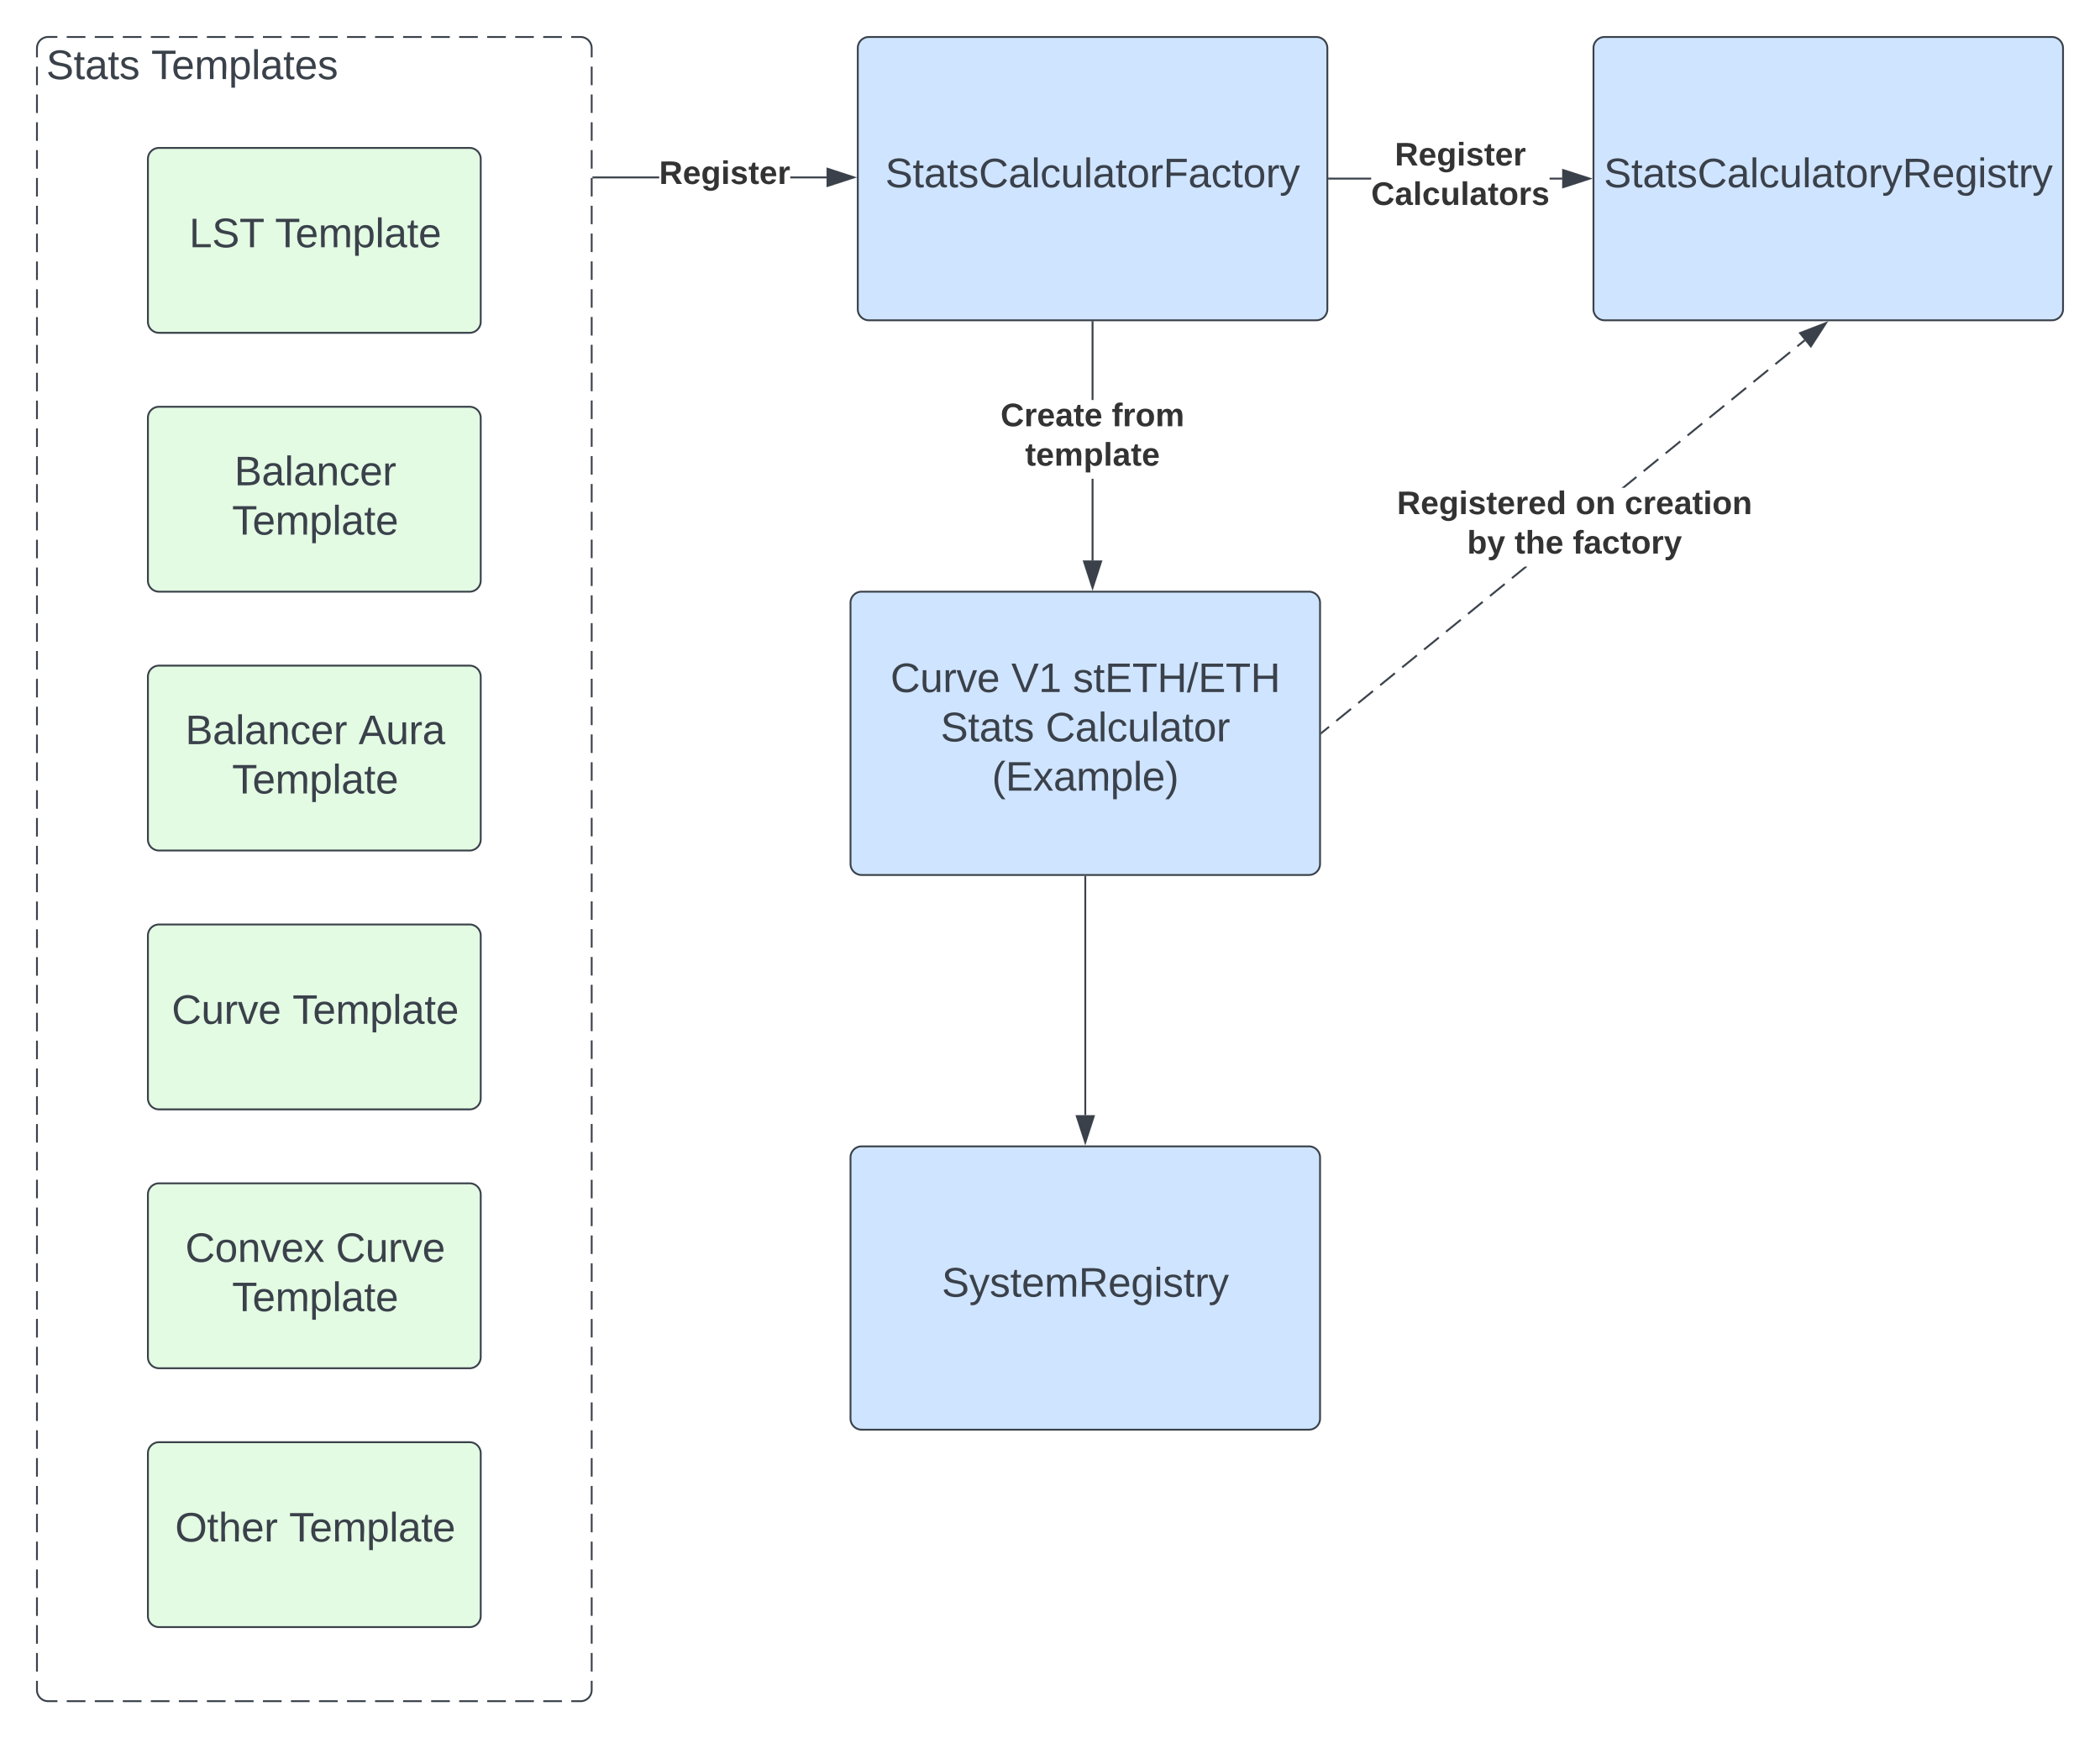 <svg xmlns="http://www.w3.org/2000/svg" xmlns:xlink="http://www.w3.org/1999/xlink" xmlns:lucid="lucid" width="1135.79" height="940"><g transform="translate(60 -100)" lucid:page-tab-id="0_0"><path d="M-500 0h2000v1500H-500z" fill="#fff"/><path d="M403.94 126a6 6 0 0 1 6-6H651.9a6 6 0 0 1 6 6v141.22a6 6 0 0 1-6 6H409.93a6 6 0 0 1-6-6z" stroke="#3a414a" fill="#cfe4ff"/><use xlink:href="#a" transform="matrix(1,0,0,1,408.941,125) translate(9.84 76.278)"/><path d="M801.84 126a6 6 0 0 1 6-6h241.95a6 6 0 0 1 6 6v141.22a6 6 0 0 1-6 6H807.83a6 6 0 0 1-6-6z" stroke="#3a414a" fill="#cfe4ff"/><use xlink:href="#b" transform="matrix(1,0,0,1,806.836,125) translate(0.611 76.278)"/><path d="M-40 126a6 6 0 0 1 6-6h288a6 6 0 0 1 6 6v888a6 6 0 0 1-6 6H-34a6 6 0 0 1-6-6z" fill-opacity="0"/><path d="M-23.9 120h10.1m5.06 0h10.1m5.06 0h10.1m5.06 0h10.1m5.06 0h10.1m5.05 0H62m5.05 0h10.1m5.06 0h10.12m5.05 0h10.1m5.06 0h10.1m5.05 0h10.1m5.06 0h10.1m5.06 0h10.1m5.06 0h10.1m5.06 0h10.1m5.05 0h10.1m5.06 0h10.1m5.06 0h10.1m5.05 0H254l.94.07.9.22.88.35.8.5.72.6.6.72.5.8.37.88.23.9.07.95v5.02m0 5v10.05m0 5.02v10.02m0 5.02v10.03m0 5.02v10.02m0 5.02v10.03m0 5.02v10.02m0 5.02v10.03m0 5.02v10.02m0 5.02v10.04m0 5v10.04m0 5.02v10.04m0 5v10.05m0 5v10.05m0 5v10.05m0 5.02v10.03m0 5.02v10.03m0 5.02v10.03m0 5.02v10.03m0 5.02v10.03m0 5.02v10.03m0 5.02v10.03m0 5.02v10.04m0 5v10.05m0 5v10.04m0 5v10.05m0 5v10.04m0 5.02v10.03m0 5v10.04m0 5.02v10.03m0 5v10.04m0 5.02v10.03m0 5v10.04m0 5.02v10.04m0 5v10.05m0 5v10.05m0 5v10.05m0 5v10.05m0 5v10.05m0 5.02V718m0 5.02v10.03m0 5.02v10.03m0 5.02v10.03m0 5.02v10.03m0 5.02v10.03m0 5.02v10.03m0 5.02v10.04m0 5v10.05m0 5.02v10.04m0 5v10.05m0 5.02v10.04m0 5.02v10.03m0 5.03v10.03m0 5.02v10.03m0 5.03v10.03m0 5.02v10.03m0 5.03v10.03m0 5.02v10.03m0 5.03v10.04m0 5v5.03l-.07.94-.22.9-.35.88-.5.8-.6.72-.72.6-.8.5-.88.37-.9.23-.95.07h-5.05m-5.05 0h-10.1m-5.06 0h-10.1m-5.06 0h-10.1m-5.06 0h-10.1m-5.06 0h-10.1m-5.06 0H158m-5.05 0h-10.1m-5.06 0h-10.12m-5.05 0h-10.1m-5.06 0h-10.1m-5.05 0h-10.1m-5.06 0h-10.1m-5.06 0H51.9m-5.06 0h-10.1m-5.06 0h-10.1m-5.05 0H6.43m-5.06 0h-10.1m-5.06 0h-10.1m-5.05 0H-34l-.94-.07-.9-.22-.88-.35-.8-.5-.72-.6-.6-.72-.5-.8-.37-.88-.23-.9-.07-.95v-5.02m0-5v-10.05m0-5v-10.05m0-5.02v-10.03m0-5.02V948.8m0-5.02v-10.03m0-5.02V918.7m0-5.02v-10.03m0-5.02V888.6m0-5.02v-10.03m0-5.02V858.5m0-5.02v-10.04m0-5v-10.05m0-5V813.3m0-5.02v-10.03m0-5.02v-10.03m0-5.02v-10.03m0-5.02v-10.03m0-5.02v-10.03m0-5.02v-10.03m0-5.02v-10.03m0-5.02V692.9m0-5v-10.04m0-5V662.8m0-5v-10.04m0-5V632.7m0-5v-10.04m0-5.02V602.6m0-5v-10.04m0-5.02V572.5m0-5v-10.04m0-5.02V542.4m0-5v-10.04m0-5.02V512.3m0-5v-10.05m0-5V482.2m0-5v-10.05m0-5V452.1m0-5.02v-10.03m0-5.02V422m0-5.02v-10.03m0-5.02V391.9m0-5.02v-10.03m0-5.02V361.8m0-5.02v-10.03m0-5.02V331.7m0-5.02v-10.04m0-5v-10.05m0-5.02v-10.04m0-5.02V271.5m0-5.02v-10.04m0-5.02V241.4m0-5.03v-10.03m0-5.02V211.3m0-5.03v-10.03m0-5.02V181.2m0-5.03v-10.03m0-5.02V151.1m0-5.03v-10.04m0-5V126l.07-.94.22-.9.35-.88.5-.8.6-.72.72-.6.8-.5.88-.37.9-.23.95-.07h5.05" stroke="#3a414a" fill="none"/><use xlink:href="#c" transform="matrix(1,0,0,1,-35,125) translate(0 17.778)"/><use xlink:href="#d" transform="matrix(1,0,0,1,-35,125) translate(56.79 17.778)"/><path d="M20 186a6 6 0 0 1 6-6h168a6 6 0 0 1 6 6v88a6 6 0 0 1-6 6H26a6 6 0 0 1-6-6z" stroke="#3a414a" fill="#e3fae3"/><use xlink:href="#e" transform="matrix(1,0,0,1,25,185) translate(17.321 48.715)"/><use xlink:href="#f" transform="matrix(1,0,0,1,25,185) translate(63.741 48.715)"/><path d="M20 326a6 6 0 0 1 6-6h168a6 6 0 0 1 6 6v88a6 6 0 0 1-6 6H26a6 6 0 0 1-6-6z" stroke="#3a414a" fill="#e3fae3"/><use xlink:href="#g" transform="matrix(1,0,0,1,25,325) translate(41.735 37.465)"/><use xlink:href="#f" transform="matrix(1,0,0,1,25,325) translate(40.531 64.132)"/><path d="M20 606a6 6 0 0 1 6-6h168a6 6 0 0 1 6 6v88a6 6 0 0 1-6 6H26a6 6 0 0 1-6-6z" stroke="#3a414a" fill="#e3fae3"/><use xlink:href="#h" transform="matrix(1,0,0,1,25,605) translate(7.877 48.715)"/><use xlink:href="#f" transform="matrix(1,0,0,1,25,605) translate(73.185 48.715)"/><path d="M20 746a6 6 0 0 1 6-6h168a6 6 0 0 1 6 6v88a6 6 0 0 1-6 6H26a6 6 0 0 1-6-6z" stroke="#3a414a" fill="#e3fae3"/><use xlink:href="#i" transform="matrix(1,0,0,1,25,745) translate(15.222 37.465)"/><use xlink:href="#j" transform="matrix(1,0,0,1,25,745) translate(96.642 37.465)"/><use xlink:href="#f" transform="matrix(1,0,0,1,25,745) translate(40.531 64.132)"/><path d="M20 466a6 6 0 0 1 6-6h168a6 6 0 0 1 6 6v88a6 6 0 0 1-6 6H26a6 6 0 0 1-6-6z" stroke="#3a414a" fill="#e3fae3"/><use xlink:href="#k" transform="matrix(1,0,0,1,25,465) translate(15.222 37.465)"/><use xlink:href="#l" transform="matrix(1,0,0,1,25,465) translate(108.926 37.465)"/><use xlink:href="#f" transform="matrix(1,0,0,1,25,465) translate(40.531 64.132)"/><path d="M20 886a6 6 0 0 1 6-6h168a6 6 0 0 1 6 6v88a6 6 0 0 1-6 6H26a6 6 0 0 1-6-6z" stroke="#3a414a" fill="#e3fae3"/><use xlink:href="#m" transform="matrix(1,0,0,1,25,885) translate(9.698 48.715)"/><use xlink:href="#f" transform="matrix(1,0,0,1,25,885) translate(71.364 48.715)"/><path d="M296.5 196.43H261v-1h35.5zm90.56 0h-19.6v-1h19.6z" stroke="#3a414a" stroke-width=".05" fill="#3a414a"/><path d="M261 196.43h-.5v-1h.5z" fill="#3a414a"/><path d="M261.04 196.46h-.56v-1.05h.56zm-.52-1v.95h.47v-.94z" stroke="#3a414a" stroke-width=".05" fill="#3a414a"/><path d="M401.82 195.93l-14.26 4.64v-9.27z" fill="#3a414a"/><path d="M403.44 195.93l-16.38 5.33V190.6zm-15.38 3.95l12.14-3.95-12.14-3.94z" stroke="#3a414a" stroke-width=".05" fill="#3a414a"/><use xlink:href="#n" transform="matrix(1,0,0,1,296.489,185.265) translate(0 14.222)"/><path d="M400 426a6 6 0 0 1 6-6h241.95a6 6 0 0 1 6 6v141.22a6 6 0 0 1-6 6H406a6 6 0 0 1-6-6z" stroke="#3a414a" fill="#cfe4ff"/><use xlink:href="#h" transform="matrix(1,0,0,1,405,425) translate(16.63 49.278)"/><use xlink:href="#o" transform="matrix(1,0,0,1,405,425) translate(81.938 49.278)"/><use xlink:href="#p" transform="matrix(1,0,0,1,405,425) translate(115.272 49.278)"/><use xlink:href="#q" transform="matrix(1,0,0,1,405,425) translate(43.728 75.944)"/><use xlink:href="#r" transform="matrix(1,0,0,1,405,425) translate(100.519 75.944)"/><use xlink:href="#s" transform="matrix(1,0,0,1,405,425) translate(71.506 102.611)"/><path d="M531.42 403.12h-1v-44.17h1zm0-86.83h-1V274.2h1z" stroke="#3a414a" stroke-width=".05" fill="#3a414a"/><path d="M531.42 274.23h-1v-.5h1z" fill="#3a414a"/><path d="M531.44 274.26h-1.05v-.57h1.04zm-1-.52v.47h.95v-.46z" stroke="#3a414a" stroke-width=".05" fill="#3a414a"/><path d="M530.92 417.88l-4.64-14.26h9.27z" fill="#3a414a"/><path d="M530.92 419.5l-5.33-16.38h10.64zm-3.95-15.38l3.95 12.14 3.95-12.14z" stroke="#3a414a" stroke-width=".05" fill="#3a414a"/><use xlink:href="#t" transform="matrix(1,0,0,1,481.14,316.285) translate(0.005 14.222)"/><use xlink:href="#u" transform="matrix(1,0,0,1,481.14,316.285) translate(60.153 14.222)"/><use xlink:href="#v" transform="matrix(1,0,0,1,481.14,316.285) translate(13.314 35.556)"/><path d="M681.57 197.1H658.9v-1h22.67zm103.38 0h-6.8v-1h6.8z" stroke="#3a414a" stroke-width=".05" fill="#3a414a"/><path d="M658.9 197.1h-.5v-1h.5z" fill="#3a414a"/><path d="M658.93 197.13h-.56v-1.04h.56zm-.5-1v.96h.45v-.97z" stroke="#3a414a" stroke-width=".05" fill="#3a414a"/><path d="M799.72 196.6l-14.27 4.65v-9.28z" fill="#3a414a"/><path d="M801.34 196.6l-16.4 5.33V191.3zm-15.4 3.96l12.16-3.95-12.15-3.94z" stroke="#3a414a" stroke-width=".05" fill="#3a414a"/><g><use xlink:href="#w" transform="matrix(1,0,0,1,681.569,175.276) translate(12.82 14.222)"/><use xlink:href="#x" transform="matrix(1,0,0,1,681.569,175.276) translate(0.005 35.556)"/></g><path d="M659.1 493.47l-3.94 3.2-.63-.76 3.96-3.2zm11.9-9.65l-7.93 6.43-.63-.77 7.92-6.44zm11.87-9.65l-7.92 6.43-.63-.77 7.9-6.44zm11.87-9.65l-7.92 6.44-.63-.78 7.9-6.43zm11.88-9.64l-7.92 6.43-.63-.77 7.92-6.43zm11.87-9.65l-7.93 6.43-.63-.78 7.92-6.43zm11.87-9.65l-7.92 6.43-.63-.76 7.92-6.43zm11.87-9.65l-7.9 6.44-.65-.78 7.9-6.44zm11.88-9.64l-7.92 6.42-.63-.78 7.92-6.43zm11.87-9.66l-7.92 6.43-.63-.77 7.13-5.8h1.3zm59.37-48.24l-6.68 5.43h-1.6l7.64-6.2zm11.87-9.65l-7.9 6.44-.64-.8 7.9-6.42zm11.88-9.64l-7.92 6.44-.63-.78 7.92-6.43zm11.87-9.64l-7.92 6.43-.63-.78 7.9-6.44zm11.87-9.65l-7.92 6.44-.63-.77 7.92-6.43zm11.87-9.63l-7.9 6.43-.64-.78 7.9-6.43zm11.88-9.65l-7.92 6.43-.63-.78 7.92-6.43zm11.88-9.65l-7.92 6.43-.63-.78 7.9-6.43zm7.9-6.43l-3.95 3.2-.63-.76 3.96-3.22z" stroke="#3a414a" stroke-width=".05" fill="#3a414a"/><path d="M655.17 496.67l-.72.58v-1.3z" fill="#3a414a"/><path d="M655.2 496.68l-.77.63v-1.4zm-.72.52l.65-.53-.65-.65z" stroke="#3a414a" stroke-width=".05" fill="#3a414a"/><path d="M919.4 287.33l-5.84-7.2 14-5.4z" fill="#3a414a"/><path d="M919.45 288.18l-6.7-8.26 16.06-6.2zm-5.07-7.82l4.98 6.12 6.94-10.72z" stroke="#3a414a" stroke-width=".05" fill="#3a414a"/><g><use xlink:href="#y" transform="matrix(1,0,0,1,695.559,363.831) translate(0.005 14.222)"/><use xlink:href="#z" transform="matrix(1,0,0,1,695.559,363.831) translate(96.598 14.222)"/><use xlink:href="#A" transform="matrix(1,0,0,1,695.559,363.831) translate(123.165 14.222)"/><use xlink:href="#B" transform="matrix(1,0,0,1,695.559,363.831) translate(37.956 35.556)"/><use xlink:href="#C" transform="matrix(1,0,0,1,695.559,363.831) translate(63.585 35.556)"/><use xlink:href="#D" transform="matrix(1,0,0,1,695.559,363.831) translate(95.091 35.556)"/></g><path d="M400 726a6 6 0 0 1 6-6h241.95a6 6 0 0 1 6 6v141.22a6 6 0 0 1-6 6H406a6 6 0 0 1-6-6z" stroke="#3a414a" fill="#cfe4ff"/><g><use xlink:href="#E" transform="matrix(1,0,0,1,405,725) translate(44.346 76.278)"/></g><path d="M526.98 574.22v128.9" stroke="#3a414a" fill="none"/><path d="M527.48 574.23h-1v-.5h1z" stroke="#3a414a" stroke-width=".05" fill="#3a414a"/><path d="M526.98 717.88l-4.64-14.26h9.27z" stroke="#3a414a" fill="#3a414a"/><defs><path fill="#3a414a" d="M185-189c-5-48-123-54-124 2 14 75 158 14 163 119 3 78-121 87-175 55-17-10-28-26-33-46l33-7c5 56 141 63 141-1 0-78-155-14-162-118-5-82 145-84 179-34 5 7 8 16 11 25" id="F"/><path fill="#3a414a" d="M59-47c-2 24 18 29 38 22v24C64 9 27 4 27-40v-127H5v-23h24l9-43h21v43h35v23H59v120" id="G"/><path fill="#3a414a" d="M141-36C126-15 110 5 73 4 37 3 15-17 15-53c-1-64 63-63 125-63 3-35-9-54-41-54-24 1-41 7-42 31l-33-3c5-37 33-52 76-52 45 0 72 20 72 64v82c-1 20 7 32 28 27v20c-31 9-61-2-59-35zM48-53c0 20 12 33 32 33 41-3 63-29 60-74-43 2-92-5-92 41" id="H"/><path fill="#3a414a" d="M135-143c-3-34-86-38-87 0 15 53 115 12 119 90S17 21 10-45l28-5c4 36 97 45 98 0-10-56-113-15-118-90-4-57 82-63 122-42 12 7 21 19 24 35" id="I"/><path fill="#3a414a" d="M212-179c-10-28-35-45-73-45-59 0-87 40-87 99 0 60 29 101 89 101 43 0 62-24 78-52l27 14C228-24 195 4 139 4 59 4 22-46 18-125c-6-104 99-153 187-111 19 9 31 26 39 46" id="J"/><path fill="#3a414a" d="M24 0v-261h32V0H24" id="K"/><path fill="#3a414a" d="M96-169c-40 0-48 33-48 73s9 75 48 75c24 0 41-14 43-38l32 2c-6 37-31 61-74 61-59 0-76-41-82-99-10-93 101-131 147-64 4 7 5 14 7 22l-32 3c-4-21-16-35-41-35" id="L"/><path fill="#3a414a" d="M84 4C-5 8 30-112 23-190h32v120c0 31 7 50 39 49 72-2 45-101 50-169h31l1 190h-30c-1-10 1-25-2-33-11 22-28 36-60 37" id="M"/><path fill="#3a414a" d="M100-194c62-1 85 37 85 99 1 63-27 99-86 99S16-35 15-95c0-66 28-99 85-99zM99-20c44 1 53-31 53-75 0-43-8-75-51-75s-53 32-53 75 10 74 51 75" id="N"/><path fill="#3a414a" d="M114-163C36-179 61-72 57 0H25l-1-190h30c1 12-1 29 2 39 6-27 23-49 58-41v29" id="O"/><path fill="#3a414a" d="M63-220v92h138v28H63V0H30v-248h175v28H63" id="P"/><path fill="#3a414a" d="M179-190L93 31C79 59 56 82 12 73V49c39 6 53-20 64-50L1-190h34L92-34l54-156h33" id="Q"/><g id="a"><use transform="matrix(0.062,0,0,0.062,0,0)" xlink:href="#F"/><use transform="matrix(0.062,0,0,0.062,14.815,0)" xlink:href="#G"/><use transform="matrix(0.062,0,0,0.062,20.988,0)" xlink:href="#H"/><use transform="matrix(0.062,0,0,0.062,33.333,0)" xlink:href="#G"/><use transform="matrix(0.062,0,0,0.062,39.506,0)" xlink:href="#I"/><use transform="matrix(0.062,0,0,0.062,50.617,0)" xlink:href="#J"/><use transform="matrix(0.062,0,0,0.062,66.605,0)" xlink:href="#H"/><use transform="matrix(0.062,0,0,0.062,78.951,0)" xlink:href="#K"/><use transform="matrix(0.062,0,0,0.062,83.827,0)" xlink:href="#L"/><use transform="matrix(0.062,0,0,0.062,94.938,0)" xlink:href="#M"/><use transform="matrix(0.062,0,0,0.062,107.284,0)" xlink:href="#K"/><use transform="matrix(0.062,0,0,0.062,112.16,0)" xlink:href="#H"/><use transform="matrix(0.062,0,0,0.062,124.506,0)" xlink:href="#G"/><use transform="matrix(0.062,0,0,0.062,130.679,0)" xlink:href="#N"/><use transform="matrix(0.062,0,0,0.062,143.025,0)" xlink:href="#O"/><use transform="matrix(0.062,0,0,0.062,150.37,0)" xlink:href="#P"/><use transform="matrix(0.062,0,0,0.062,163.889,0)" xlink:href="#H"/><use transform="matrix(0.062,0,0,0.062,176.235,0)" xlink:href="#L"/><use transform="matrix(0.062,0,0,0.062,187.346,0)" xlink:href="#G"/><use transform="matrix(0.062,0,0,0.062,193.519,0)" xlink:href="#N"/><use transform="matrix(0.062,0,0,0.062,205.864,0)" xlink:href="#O"/><use transform="matrix(0.062,0,0,0.062,213.21,0)" xlink:href="#Q"/></g><path fill="#3a414a" d="M233-177c-1 41-23 64-60 70L243 0h-38l-65-103H63V0H30v-248c88 3 205-21 203 71zM63-129c60-2 137 13 137-47 0-61-80-42-137-45v92" id="R"/><path fill="#3a414a" d="M100-194c63 0 86 42 84 106H49c0 40 14 67 53 68 26 1 43-12 49-29l28 8c-11 28-37 45-77 45C44 4 14-33 15-96c1-61 26-98 85-98zm52 81c6-60-76-77-97-28-3 7-6 17-6 28h103" id="S"/><path fill="#3a414a" d="M177-190C167-65 218 103 67 71c-23-6-38-20-44-43l32-5c15 47 100 32 89-28v-30C133-14 115 1 83 1 29 1 15-40 15-95c0-56 16-97 71-98 29-1 48 16 59 35 1-10 0-23 2-32h30zM94-22c36 0 50-32 50-73 0-42-14-75-50-75-39 0-46 34-46 75s6 73 46 73" id="T"/><path fill="#3a414a" d="M24-231v-30h32v30H24zM24 0v-190h32V0H24" id="U"/><g id="b"><use transform="matrix(0.062,0,0,0.062,0,0)" xlink:href="#F"/><use transform="matrix(0.062,0,0,0.062,14.815,0)" xlink:href="#G"/><use transform="matrix(0.062,0,0,0.062,20.988,0)" xlink:href="#H"/><use transform="matrix(0.062,0,0,0.062,33.333,0)" xlink:href="#G"/><use transform="matrix(0.062,0,0,0.062,39.506,0)" xlink:href="#I"/><use transform="matrix(0.062,0,0,0.062,50.617,0)" xlink:href="#J"/><use transform="matrix(0.062,0,0,0.062,66.605,0)" xlink:href="#H"/><use transform="matrix(0.062,0,0,0.062,78.951,0)" xlink:href="#K"/><use transform="matrix(0.062,0,0,0.062,83.827,0)" xlink:href="#L"/><use transform="matrix(0.062,0,0,0.062,94.938,0)" xlink:href="#M"/><use transform="matrix(0.062,0,0,0.062,107.284,0)" xlink:href="#K"/><use transform="matrix(0.062,0,0,0.062,112.16,0)" xlink:href="#H"/><use transform="matrix(0.062,0,0,0.062,124.506,0)" xlink:href="#G"/><use transform="matrix(0.062,0,0,0.062,130.679,0)" xlink:href="#N"/><use transform="matrix(0.062,0,0,0.062,143.025,0)" xlink:href="#O"/><use transform="matrix(0.062,0,0,0.062,150.37,0)" xlink:href="#Q"/><use transform="matrix(0.062,0,0,0.062,161.481,0)" xlink:href="#R"/><use transform="matrix(0.062,0,0,0.062,177.469,0)" xlink:href="#S"/><use transform="matrix(0.062,0,0,0.062,189.815,0)" xlink:href="#T"/><use transform="matrix(0.062,0,0,0.062,202.16,0)" xlink:href="#U"/><use transform="matrix(0.062,0,0,0.062,207.037,0)" xlink:href="#I"/><use transform="matrix(0.062,0,0,0.062,218.148,0)" xlink:href="#G"/><use transform="matrix(0.062,0,0,0.062,224.321,0)" xlink:href="#O"/><use transform="matrix(0.062,0,0,0.062,231.667,0)" xlink:href="#Q"/></g><g id="c"><use transform="matrix(0.062,0,0,0.062,0,0)" xlink:href="#F"/><use transform="matrix(0.062,0,0,0.062,14.815,0)" xlink:href="#G"/><use transform="matrix(0.062,0,0,0.062,20.988,0)" xlink:href="#H"/><use transform="matrix(0.062,0,0,0.062,33.333,0)" xlink:href="#G"/><use transform="matrix(0.062,0,0,0.062,39.506,0)" xlink:href="#I"/></g><path fill="#3a414a" d="M127-220V0H93v-220H8v-28h204v28h-85" id="V"/><path fill="#3a414a" d="M210-169c-67 3-38 105-44 169h-31v-121c0-29-5-50-35-48C34-165 62-65 56 0H25l-1-190h30c1 10-1 24 2 32 10-44 99-50 107 0 11-21 27-35 58-36 85-2 47 119 55 194h-31v-121c0-29-5-49-35-48" id="W"/><path fill="#3a414a" d="M115-194c55 1 70 41 70 98S169 2 115 4C84 4 66-9 55-30l1 105H24l-1-265h31l2 30c10-21 28-34 59-34zm-8 174c40 0 45-34 45-75s-6-73-45-74c-42 0-51 32-51 76 0 43 10 73 51 73" id="X"/><g id="d"><use transform="matrix(0.062,0,0,0.062,0,0)" xlink:href="#V"/><use transform="matrix(0.062,0,0,0.062,11.049,0)" xlink:href="#S"/><use transform="matrix(0.062,0,0,0.062,23.395,0)" xlink:href="#W"/><use transform="matrix(0.062,0,0,0.062,41.852,0)" xlink:href="#X"/><use transform="matrix(0.062,0,0,0.062,54.198,0)" xlink:href="#K"/><use transform="matrix(0.062,0,0,0.062,59.074,0)" xlink:href="#H"/><use transform="matrix(0.062,0,0,0.062,71.42,0)" xlink:href="#G"/><use transform="matrix(0.062,0,0,0.062,77.593,0)" xlink:href="#S"/><use transform="matrix(0.062,0,0,0.062,89.938,0)" xlink:href="#I"/></g><path fill="#3a414a" d="M30 0v-248h33v221h125V0H30" id="Y"/><g id="e"><use transform="matrix(0.062,0,0,0.062,0,0)" xlink:href="#Y"/><use transform="matrix(0.062,0,0,0.062,12.346,0)" xlink:href="#F"/><use transform="matrix(0.062,0,0,0.062,27.16,0)" xlink:href="#V"/></g><g id="f"><use transform="matrix(0.062,0,0,0.062,0,0)" xlink:href="#V"/><use transform="matrix(0.062,0,0,0.062,11.049,0)" xlink:href="#S"/><use transform="matrix(0.062,0,0,0.062,23.395,0)" xlink:href="#W"/><use transform="matrix(0.062,0,0,0.062,41.852,0)" xlink:href="#X"/><use transform="matrix(0.062,0,0,0.062,54.198,0)" xlink:href="#K"/><use transform="matrix(0.062,0,0,0.062,59.074,0)" xlink:href="#H"/><use transform="matrix(0.062,0,0,0.062,71.42,0)" xlink:href="#G"/><use transform="matrix(0.062,0,0,0.062,77.593,0)" xlink:href="#S"/></g><path fill="#3a414a" d="M160-131c35 5 61 23 61 61C221 17 115-2 30 0v-248c76 3 177-17 177 60 0 33-19 50-47 57zm-97-11c50-1 110 9 110-42 0-47-63-36-110-37v79zm0 115c55-2 124 14 124-45 0-56-70-42-124-44v89" id="Z"/><path fill="#3a414a" d="M117-194c89-4 53 116 60 194h-32v-121c0-31-8-49-39-48C34-167 62-67 57 0H25l-1-190h30c1 10-1 24 2 32 11-22 29-35 61-36" id="aa"/><g id="g"><use transform="matrix(0.062,0,0,0.062,0,0)" xlink:href="#Z"/><use transform="matrix(0.062,0,0,0.062,14.815,0)" xlink:href="#H"/><use transform="matrix(0.062,0,0,0.062,27.16,0)" xlink:href="#K"/><use transform="matrix(0.062,0,0,0.062,32.037,0)" xlink:href="#H"/><use transform="matrix(0.062,0,0,0.062,44.383,0)" xlink:href="#aa"/><use transform="matrix(0.062,0,0,0.062,56.728,0)" xlink:href="#L"/><use transform="matrix(0.062,0,0,0.062,67.84,0)" xlink:href="#S"/><use transform="matrix(0.062,0,0,0.062,80.185,0)" xlink:href="#O"/></g><path fill="#3a414a" d="M108 0H70L1-190h34L89-25l56-165h34" id="ab"/><g id="h"><use transform="matrix(0.062,0,0,0.062,0,0)" xlink:href="#J"/><use transform="matrix(0.062,0,0,0.062,15.988,0)" xlink:href="#M"/><use transform="matrix(0.062,0,0,0.062,28.333,0)" xlink:href="#O"/><use transform="matrix(0.062,0,0,0.062,35.679,0)" xlink:href="#ab"/><use transform="matrix(0.062,0,0,0.062,46.79,0)" xlink:href="#S"/></g><path fill="#3a414a" d="M141 0L90-78 38 0H4l68-98-65-92h35l48 74 47-74h35l-64 92 68 98h-35" id="ac"/><g id="i"><use transform="matrix(0.062,0,0,0.062,0,0)" xlink:href="#J"/><use transform="matrix(0.062,0,0,0.062,15.988,0)" xlink:href="#N"/><use transform="matrix(0.062,0,0,0.062,28.333,0)" xlink:href="#aa"/><use transform="matrix(0.062,0,0,0.062,40.679,0)" xlink:href="#ab"/><use transform="matrix(0.062,0,0,0.062,51.79,0)" xlink:href="#S"/><use transform="matrix(0.062,0,0,0.062,64.136,0)" xlink:href="#ac"/></g><g id="j"><use transform="matrix(0.062,0,0,0.062,0,0)" xlink:href="#J"/><use transform="matrix(0.062,0,0,0.062,15.988,0)" xlink:href="#M"/><use transform="matrix(0.062,0,0,0.062,28.333,0)" xlink:href="#O"/><use transform="matrix(0.062,0,0,0.062,35.679,0)" xlink:href="#ab"/><use transform="matrix(0.062,0,0,0.062,46.79,0)" xlink:href="#S"/></g><g id="k"><use transform="matrix(0.062,0,0,0.062,0,0)" xlink:href="#Z"/><use transform="matrix(0.062,0,0,0.062,14.815,0)" xlink:href="#H"/><use transform="matrix(0.062,0,0,0.062,27.16,0)" xlink:href="#K"/><use transform="matrix(0.062,0,0,0.062,32.037,0)" xlink:href="#H"/><use transform="matrix(0.062,0,0,0.062,44.383,0)" xlink:href="#aa"/><use transform="matrix(0.062,0,0,0.062,56.728,0)" xlink:href="#L"/><use transform="matrix(0.062,0,0,0.062,67.84,0)" xlink:href="#S"/><use transform="matrix(0.062,0,0,0.062,80.185,0)" xlink:href="#O"/></g><path fill="#3a414a" d="M205 0l-28-72H64L36 0H1l101-248h38L239 0h-34zm-38-99l-47-123c-12 45-31 82-46 123h93" id="ad"/><g id="l"><use transform="matrix(0.062,0,0,0.062,0,0)" xlink:href="#ad"/><use transform="matrix(0.062,0,0,0.062,14.815,0)" xlink:href="#M"/><use transform="matrix(0.062,0,0,0.062,27.16,0)" xlink:href="#O"/><use transform="matrix(0.062,0,0,0.062,34.506,0)" xlink:href="#H"/></g><path fill="#3a414a" d="M140-251c81 0 123 46 123 126C263-46 219 4 140 4 59 4 17-45 17-125s42-126 123-126zm0 227c63 0 89-41 89-101s-29-99-89-99c-61 0-89 39-89 99S79-25 140-24" id="ae"/><path fill="#3a414a" d="M106-169C34-169 62-67 57 0H25v-261h32l-1 103c12-21 28-36 61-36 89 0 53 116 60 194h-32v-121c2-32-8-49-39-48" id="af"/><g id="m"><use transform="matrix(0.062,0,0,0.062,0,0)" xlink:href="#ae"/><use transform="matrix(0.062,0,0,0.062,17.284,0)" xlink:href="#G"/><use transform="matrix(0.062,0,0,0.062,23.457,0)" xlink:href="#af"/><use transform="matrix(0.062,0,0,0.062,35.802,0)" xlink:href="#S"/><use transform="matrix(0.062,0,0,0.062,48.148,0)" xlink:href="#O"/></g><path fill="#333" d="M240-174c0 40-23 61-54 70L253 0h-59l-57-94H76V0H24v-248c93 4 217-23 216 74zM76-134c48-2 112 12 112-38 0-48-66-32-112-35v73" id="ag"/><path fill="#333" d="M185-48c-13 30-37 53-82 52C43 2 14-33 14-96s30-98 90-98c62 0 83 45 84 108H66c0 31 8 55 39 56 18 0 30-7 34-22zm-45-69c5-46-57-63-70-21-2 6-4 13-4 21h74" id="ah"/><path fill="#333" d="M195-6C206 82 75 100 31 46c-4-6-6-13-8-21l49-6c3 16 16 24 34 25 40 0 42-37 40-79-11 22-30 35-61 35-53 0-70-43-70-97 0-56 18-96 73-97 30 0 46 14 59 34l2-30h47zm-90-29c32 0 41-27 41-63 0-35-9-62-40-62-32 0-39 29-40 63 0 36 9 62 39 62" id="ai"/><path fill="#333" d="M25-224v-37h50v37H25zM25 0v-190h50V0H25" id="aj"/><path fill="#333" d="M137-138c1-29-70-34-71-4 15 46 118 7 119 86 1 83-164 76-172 9l43-7c4 19 20 25 44 25 33 8 57-30 24-41C81-84 22-81 20-136c-2-80 154-74 161-7" id="ak"/><path fill="#333" d="M115-3C79 11 28 4 28-45v-112H4v-33h27l15-45h31v45h36v33H77v99c-1 23 16 31 38 25v30" id="al"/><path fill="#333" d="M135-150c-39-12-60 13-60 57V0H25l-1-190h47c2 13-1 29 3 40 6-28 27-53 61-41v41" id="am"/><g id="n"><use transform="matrix(0.049,0,0,0.049,0,0)" xlink:href="#ag"/><use transform="matrix(0.049,0,0,0.049,12.79,0)" xlink:href="#ah"/><use transform="matrix(0.049,0,0,0.049,22.667,0)" xlink:href="#ai"/><use transform="matrix(0.049,0,0,0.049,33.481,0)" xlink:href="#aj"/><use transform="matrix(0.049,0,0,0.049,38.42,0)" xlink:href="#ak"/><use transform="matrix(0.049,0,0,0.049,48.296,0)" xlink:href="#al"/><use transform="matrix(0.049,0,0,0.049,54.173,0)" xlink:href="#ah"/><use transform="matrix(0.049,0,0,0.049,64.049,0)" xlink:href="#am"/></g><path fill="#3a414a" d="M137 0h-34L2-248h35l83 218 83-218h36" id="an"/><path fill="#3a414a" d="M27 0v-27h64v-190l-56 39v-29l58-41h29v221h61V0H27" id="ao"/><g id="o"><use transform="matrix(0.062,0,0,0.062,0,0)" xlink:href="#an"/><use transform="matrix(0.062,0,0,0.062,14.815,0)" xlink:href="#ao"/></g><path fill="#3a414a" d="M30 0v-248h187v28H63v79h144v27H63v87h162V0H30" id="ap"/><path fill="#3a414a" d="M197 0v-115H63V0H30v-248h33v105h134v-105h34V0h-34" id="aq"/><path fill="#3a414a" d="M0 4l72-265h28L28 4H0" id="ar"/><g id="p"><use transform="matrix(0.062,0,0,0.062,0,0)" xlink:href="#I"/><use transform="matrix(0.062,0,0,0.062,11.111,0)" xlink:href="#G"/><use transform="matrix(0.062,0,0,0.062,17.284,0)" xlink:href="#ap"/><use transform="matrix(0.062,0,0,0.062,32.099,0)" xlink:href="#V"/><use transform="matrix(0.062,0,0,0.062,45.617,0)" xlink:href="#aq"/><use transform="matrix(0.062,0,0,0.062,61.605,0)" xlink:href="#ar"/><use transform="matrix(0.062,0,0,0.062,67.778,0)" xlink:href="#ap"/><use transform="matrix(0.062,0,0,0.062,82.593,0)" xlink:href="#V"/><use transform="matrix(0.062,0,0,0.062,96.111,0)" xlink:href="#aq"/></g><g id="q"><use transform="matrix(0.062,0,0,0.062,0,0)" xlink:href="#F"/><use transform="matrix(0.062,0,0,0.062,14.815,0)" xlink:href="#G"/><use transform="matrix(0.062,0,0,0.062,20.988,0)" xlink:href="#H"/><use transform="matrix(0.062,0,0,0.062,33.333,0)" xlink:href="#G"/><use transform="matrix(0.062,0,0,0.062,39.506,0)" xlink:href="#I"/></g><g id="r"><use transform="matrix(0.062,0,0,0.062,0,0)" xlink:href="#J"/><use transform="matrix(0.062,0,0,0.062,15.988,0)" xlink:href="#H"/><use transform="matrix(0.062,0,0,0.062,28.333,0)" xlink:href="#K"/><use transform="matrix(0.062,0,0,0.062,33.21,0)" xlink:href="#L"/><use transform="matrix(0.062,0,0,0.062,44.321,0)" xlink:href="#M"/><use transform="matrix(0.062,0,0,0.062,56.667,0)" xlink:href="#K"/><use transform="matrix(0.062,0,0,0.062,61.543,0)" xlink:href="#H"/><use transform="matrix(0.062,0,0,0.062,73.889,0)" xlink:href="#G"/><use transform="matrix(0.062,0,0,0.062,80.062,0)" xlink:href="#N"/><use transform="matrix(0.062,0,0,0.062,92.407,0)" xlink:href="#O"/></g><path fill="#3a414a" d="M87 75C49 33 22-17 22-94c0-76 28-126 65-167h31c-38 41-64 92-64 168S80 34 118 75H87" id="as"/><path fill="#3a414a" d="M33-261c38 41 65 92 65 168S71 34 33 75H2C39 34 66-17 66-93S39-220 2-261h31" id="at"/><g id="s"><use transform="matrix(0.062,0,0,0.062,0,0)" xlink:href="#as"/><use transform="matrix(0.062,0,0,0.062,7.346,0)" xlink:href="#ap"/><use transform="matrix(0.062,0,0,0.062,22.16,0)" xlink:href="#ac"/><use transform="matrix(0.062,0,0,0.062,33.272,0)" xlink:href="#H"/><use transform="matrix(0.062,0,0,0.062,45.617,0)" xlink:href="#W"/><use transform="matrix(0.062,0,0,0.062,64.074,0)" xlink:href="#X"/><use transform="matrix(0.062,0,0,0.062,76.42,0)" xlink:href="#K"/><use transform="matrix(0.062,0,0,0.062,81.296,0)" xlink:href="#S"/><use transform="matrix(0.062,0,0,0.062,93.642,0)" xlink:href="#at"/></g><path fill="#333" d="M67-125c0 53 21 87 73 88 37 1 54-22 65-47l45 17C233-25 199 4 140 4 58 4 20-42 15-125 8-235 124-281 211-232c18 10 29 29 36 50l-46 12c-8-25-30-41-62-41-52 0-71 34-72 86" id="au"/><path fill="#333" d="M133-34C117-15 103 5 69 4 32 3 11-16 11-54c-1-60 55-63 116-61 1-26-3-47-28-47-18 1-26 9-28 27l-52-2c7-38 36-58 82-57s74 22 75 68l1 82c-1 14 12 18 25 15v27c-30 8-71 5-69-32zm-48 3c29 0 43-24 42-57-32 0-66-3-65 30 0 17 8 27 23 27" id="av"/><g id="t"><use transform="matrix(0.049,0,0,0.049,0,0)" xlink:href="#au"/><use transform="matrix(0.049,0,0,0.049,12.79,0)" xlink:href="#am"/><use transform="matrix(0.049,0,0,0.049,19.704,0)" xlink:href="#ah"/><use transform="matrix(0.049,0,0,0.049,29.58,0)" xlink:href="#av"/><use transform="matrix(0.049,0,0,0.049,39.457,0)" xlink:href="#al"/><use transform="matrix(0.049,0,0,0.049,45.333,0)" xlink:href="#ah"/></g><path fill="#333" d="M121-226c-27-7-43 5-38 36h38v33H83V0H34v-157H6v-33h28c-9-59 32-81 87-68v32" id="aw"/><path fill="#333" d="M110-194c64 0 96 36 96 99 0 64-35 99-97 99-61 0-95-36-95-99 0-62 34-99 96-99zm-1 164c35 0 45-28 45-65 0-40-10-65-43-65-34 0-45 26-45 65 0 36 10 65 43 65" id="ax"/><path fill="#333" d="M220-157c-53 9-28 100-34 157h-49v-107c1-27-5-49-29-50C55-147 81-57 75 0H25l-1-190h47c2 12-1 28 3 38 10-53 101-56 108 0 13-22 24-43 59-42 82 1 51 116 57 194h-49v-107c-1-25-5-48-29-50" id="ay"/><g id="u"><use transform="matrix(0.049,0,0,0.049,0,0)" xlink:href="#aw"/><use transform="matrix(0.049,0,0,0.049,5.877,0)" xlink:href="#am"/><use transform="matrix(0.049,0,0,0.049,12.79,0)" xlink:href="#ax"/><use transform="matrix(0.049,0,0,0.049,23.605,0)" xlink:href="#ay"/></g><path fill="#333" d="M135-194c53 0 70 44 70 98 0 56-19 98-73 100-31 1-45-17-59-34 3 33 2 69 2 105H25l-1-265h48c2 10 0 23 3 31 11-24 29-35 60-35zM114-30c33 0 39-31 40-66 0-38-9-64-40-64-56 0-55 130 0 130" id="az"/><path fill="#333" d="M25 0v-261h50V0H25" id="aA"/><g id="v"><use transform="matrix(0.049,0,0,0.049,0,0)" xlink:href="#al"/><use transform="matrix(0.049,0,0,0.049,5.877,0)" xlink:href="#ah"/><use transform="matrix(0.049,0,0,0.049,15.753,0)" xlink:href="#ay"/><use transform="matrix(0.049,0,0,0.049,31.556,0)" xlink:href="#az"/><use transform="matrix(0.049,0,0,0.049,42.37,0)" xlink:href="#aA"/><use transform="matrix(0.049,0,0,0.049,47.309,0)" xlink:href="#av"/><use transform="matrix(0.049,0,0,0.049,57.185,0)" xlink:href="#al"/><use transform="matrix(0.049,0,0,0.049,63.062,0)" xlink:href="#ah"/></g><g id="w"><use transform="matrix(0.049,0,0,0.049,0,0)" xlink:href="#ag"/><use transform="matrix(0.049,0,0,0.049,12.79,0)" xlink:href="#ah"/><use transform="matrix(0.049,0,0,0.049,22.667,0)" xlink:href="#ai"/><use transform="matrix(0.049,0,0,0.049,33.481,0)" xlink:href="#aj"/><use transform="matrix(0.049,0,0,0.049,38.42,0)" xlink:href="#ak"/><use transform="matrix(0.049,0,0,0.049,48.296,0)" xlink:href="#al"/><use transform="matrix(0.049,0,0,0.049,54.173,0)" xlink:href="#ah"/><use transform="matrix(0.049,0,0,0.049,64.049,0)" xlink:href="#am"/></g><path fill="#333" d="M190-63c-7 42-38 67-86 67-59 0-84-38-90-98-12-110 154-137 174-36l-49 2c-2-19-15-32-35-32-30 0-35 28-38 64-6 74 65 87 74 30" id="aB"/><path fill="#333" d="M85 4C-2 5 27-109 22-190h50c7 57-23 150 33 157 60-5 35-97 40-157h50l1 190h-47c-2-12 1-28-3-38-12 25-28 42-61 42" id="aC"/><g id="x"><use transform="matrix(0.049,0,0,0.049,0,0)" xlink:href="#au"/><use transform="matrix(0.049,0,0,0.049,12.79,0)" xlink:href="#av"/><use transform="matrix(0.049,0,0,0.049,22.667,0)" xlink:href="#aA"/><use transform="matrix(0.049,0,0,0.049,27.605,0)" xlink:href="#aB"/><use transform="matrix(0.049,0,0,0.049,37.481,0)" xlink:href="#aC"/><use transform="matrix(0.049,0,0,0.049,48.296,0)" xlink:href="#aA"/><use transform="matrix(0.049,0,0,0.049,53.235,0)" xlink:href="#av"/><use transform="matrix(0.049,0,0,0.049,63.111,0)" xlink:href="#al"/><use transform="matrix(0.049,0,0,0.049,68.988,0)" xlink:href="#ax"/><use transform="matrix(0.049,0,0,0.049,79.802,0)" xlink:href="#am"/><use transform="matrix(0.049,0,0,0.049,86.716,0)" xlink:href="#ak"/></g><path fill="#333" d="M88-194c31-1 46 15 58 34l-1-101h50l1 261h-48c-2-10 0-23-3-31C134-8 116 4 84 4 32 4 16-41 15-95c0-56 19-97 73-99zm17 164c33 0 40-30 41-66 1-37-9-64-41-64s-38 30-39 65c0 43 13 65 39 65" id="aD"/><g id="y"><use transform="matrix(0.049,0,0,0.049,0,0)" xlink:href="#ag"/><use transform="matrix(0.049,0,0,0.049,12.79,0)" xlink:href="#ah"/><use transform="matrix(0.049,0,0,0.049,22.667,0)" xlink:href="#ai"/><use transform="matrix(0.049,0,0,0.049,33.481,0)" xlink:href="#aj"/><use transform="matrix(0.049,0,0,0.049,38.42,0)" xlink:href="#ak"/><use transform="matrix(0.049,0,0,0.049,48.296,0)" xlink:href="#al"/><use transform="matrix(0.049,0,0,0.049,54.173,0)" xlink:href="#ah"/><use transform="matrix(0.049,0,0,0.049,64.049,0)" xlink:href="#am"/><use transform="matrix(0.049,0,0,0.049,70.963,0)" xlink:href="#ah"/><use transform="matrix(0.049,0,0,0.049,80.84,0)" xlink:href="#aD"/></g><path fill="#333" d="M135-194c87-1 58 113 63 194h-50c-7-57 23-157-34-157-59 0-34 97-39 157H25l-1-190h47c2 12-1 28 3 38 12-26 28-41 61-42" id="aE"/><g id="z"><use transform="matrix(0.049,0,0,0.049,0,0)" xlink:href="#ax"/><use transform="matrix(0.049,0,0,0.049,10.815,0)" xlink:href="#aE"/></g><g id="A"><use transform="matrix(0.049,0,0,0.049,0,0)" xlink:href="#aB"/><use transform="matrix(0.049,0,0,0.049,9.877,0)" xlink:href="#am"/><use transform="matrix(0.049,0,0,0.049,16.79,0)" xlink:href="#ah"/><use transform="matrix(0.049,0,0,0.049,26.667,0)" xlink:href="#av"/><use transform="matrix(0.049,0,0,0.049,36.543,0)" xlink:href="#al"/><use transform="matrix(0.049,0,0,0.049,42.42,0)" xlink:href="#aj"/><use transform="matrix(0.049,0,0,0.049,47.358,0)" xlink:href="#ax"/><use transform="matrix(0.049,0,0,0.049,58.173,0)" xlink:href="#aE"/></g><path fill="#333" d="M135-194c52 0 70 43 70 98 0 56-19 99-73 100-30 1-46-15-58-35L72 0H24l1-261h50v104c11-23 29-37 60-37zM114-30c31 0 40-27 40-66 0-37-7-63-39-63s-41 28-41 65c0 36 8 64 40 64" id="aF"/><path fill="#333" d="M123 10C108 53 80 86 19 72V37c35 8 53-11 59-39L3-190h52l48 148c12-52 28-100 44-148h51" id="aG"/><g id="B"><use transform="matrix(0.049,0,0,0.049,0,0)" xlink:href="#aF"/><use transform="matrix(0.049,0,0,0.049,10.815,0)" xlink:href="#aG"/></g><path fill="#333" d="M114-157C55-157 80-60 75 0H25v-261h50l-1 109c12-26 28-41 61-42 86-1 58 113 63 194h-50c-7-57 23-157-34-157" id="aH"/><g id="C"><use transform="matrix(0.049,0,0,0.049,0,0)" xlink:href="#al"/><use transform="matrix(0.049,0,0,0.049,5.877,0)" xlink:href="#aH"/><use transform="matrix(0.049,0,0,0.049,16.691,0)" xlink:href="#ah"/></g><g id="D"><use transform="matrix(0.049,0,0,0.049,0,0)" xlink:href="#aw"/><use transform="matrix(0.049,0,0,0.049,5.877,0)" xlink:href="#av"/><use transform="matrix(0.049,0,0,0.049,15.753,0)" xlink:href="#aB"/><use transform="matrix(0.049,0,0,0.049,25.63,0)" xlink:href="#al"/><use transform="matrix(0.049,0,0,0.049,31.506,0)" xlink:href="#ax"/><use transform="matrix(0.049,0,0,0.049,42.321,0)" xlink:href="#am"/><use transform="matrix(0.049,0,0,0.049,49.235,0)" xlink:href="#aG"/></g><g id="E"><use transform="matrix(0.062,0,0,0.062,0,0)" xlink:href="#F"/><use transform="matrix(0.062,0,0,0.062,14.815,0)" xlink:href="#Q"/><use transform="matrix(0.062,0,0,0.062,25.926,0)" xlink:href="#I"/><use transform="matrix(0.062,0,0,0.062,37.037,0)" xlink:href="#G"/><use transform="matrix(0.062,0,0,0.062,43.21,0)" xlink:href="#S"/><use transform="matrix(0.062,0,0,0.062,55.556,0)" xlink:href="#W"/><use transform="matrix(0.062,0,0,0.062,74.012,0)" xlink:href="#R"/><use transform="matrix(0.062,0,0,0.062,90,0)" xlink:href="#S"/><use transform="matrix(0.062,0,0,0.062,102.346,0)" xlink:href="#T"/><use transform="matrix(0.062,0,0,0.062,114.691,0)" xlink:href="#U"/><use transform="matrix(0.062,0,0,0.062,119.568,0)" xlink:href="#I"/><use transform="matrix(0.062,0,0,0.062,130.679,0)" xlink:href="#G"/><use transform="matrix(0.062,0,0,0.062,136.852,0)" xlink:href="#O"/><use transform="matrix(0.062,0,0,0.062,144.198,0)" xlink:href="#Q"/></g></defs></g></svg>